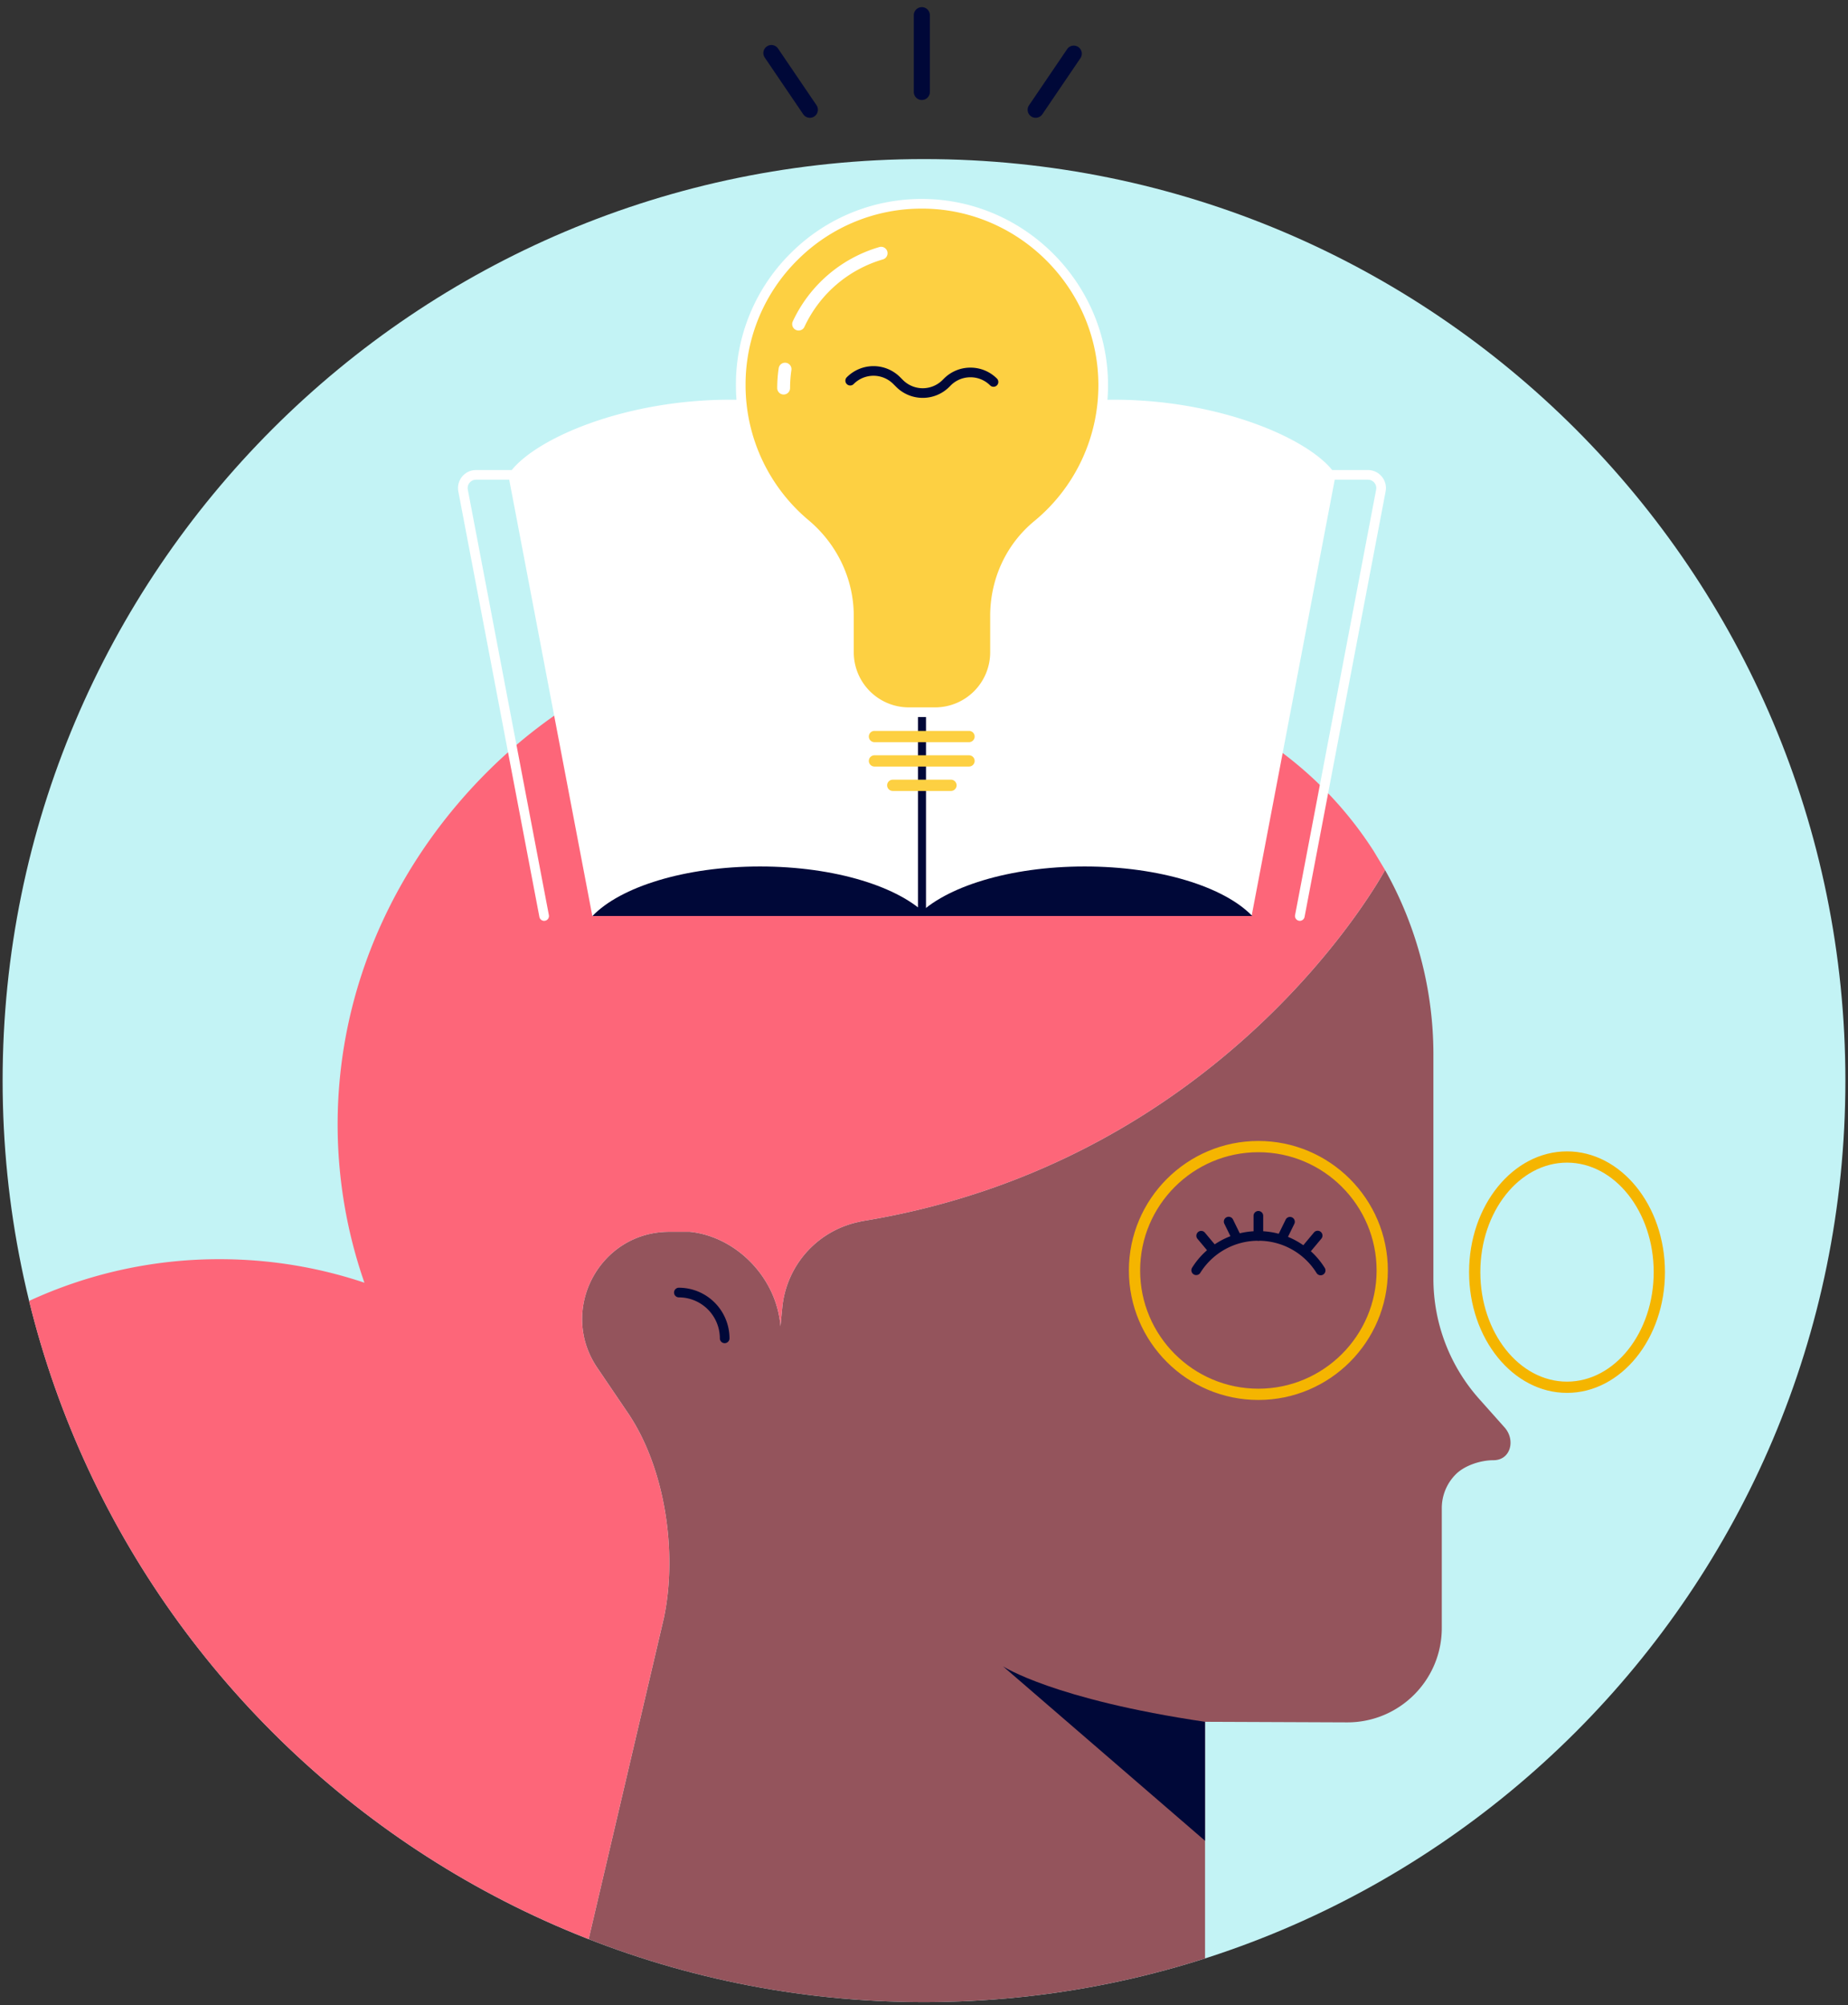 <svg width="200" height="217" xmlns="http://www.w3.org/2000/svg"><rect width="100%" height="100%" fill="#333333" stroke="none"/><g fill="none" fill-rule="evenodd"><path d="M199.717 116.93c0 55.072-44.646 99.717-99.717 99.717-55.072 0-99.716-44.645-99.716-99.717 0-55.072 44.644-99.716 99.716-99.716 55.071 0 99.717 44.644 99.717 99.716" fill="#C3F3F5"/><path d="M71.847 175.094c1.508-7.153.12-16.287-3.885-22.19l-3.32-4.897c-4.245-6.257.238-14.715 7.8-14.715h2.219c5.118.538 9.422 5.07 9.8 10.226l.209-2.076a10.492 10.492 0 018.55-9.273l-.142.007c39.938-6.404 56.82-38.033 56.82-38.033a40.729 40.729 0 015.232 20.001v24.225c0 4.8 1.764 9.43 4.957 13.012l2.737 3.071c1.23 1.376.66 3.557-1.186 3.557-1.433 0-3.139.58-4.08 1.52a5.173 5.173 0 00-1.52 3.676v12.952c0 5.66-4.601 10.243-10.264 10.22l-15.358-.062v25.607c-9.588 3.068-19.809 4.723-30.416 4.723-12.805 0-25.045-2.414-36.294-6.81l8.141-34.741" fill="#94545C"/><path d="M63.706 209.831c-29.908-11.688-52.788-37.405-60.555-69.059a49.028 49.028 0 0120.623-4.515c5.476 0 10.744.894 15.666 2.545a52.104 52.104 0 01-2.9-17.098c0-15.302 6.66-28.817 16.53-38.51 12.947-12.716 32.118-18.844 51.544-13.777l19.977 5.207a40.801 40.801 0 0124.072 17.465l1.234 2.054s-16.881 31.63-56.819 38.033l.141-.007a10.492 10.492 0 00-8.55 9.273l-.208 2.076c-.378-5.156-4.682-9.688-9.8-10.226h-2.22c-7.561 0-12.044 8.458-7.8 14.715l3.32 4.897c3.975 5.858 5.373 14.898 3.919 22.028l-8.174 34.9" fill="#FD6679"/><path d="M130.416 186.315c-16.409-2.425-21.863-6-21.863-6l21.863 18.875v-12.875" fill="#000838"/><path d="M169.59 125.807c-5.173 0-9.381 5.316-9.381 11.85s4.208 11.85 9.38 11.85c5.174 0 9.383-5.316 9.383-11.85s-4.209-11.85-9.382-11.85zm0 24.916c-5.844 0-10.599-5.86-10.599-13.066 0-7.207 4.755-13.067 10.599-13.067 5.845 0 10.6 5.86 10.6 13.067 0 7.206-4.755 13.066-10.6 13.066zM136.186 124.68c-7.056 0-12.795 5.74-12.795 12.797 0 7.053 5.74 12.794 12.795 12.794 7.056 0 12.797-5.74 12.797-12.794 0-7.056-5.741-12.797-12.797-12.797zm0 26.809c-7.727 0-14.012-6.286-14.012-14.012 0-7.727 6.285-14.014 14.012-14.014s14.014 6.287 14.014 14.014c0 7.726-6.287 14.012-14.014 14.012z" fill="#F5B500"/><path d="M78.428 145.344a.521.521 0 01-.522-.521 4.44 4.44 0 00-4.435-4.435.521.521 0 110-1.044 5.485 5.485 0 015.479 5.479.521.521 0 01-.522.521M142.929 137.998a.523.523 0 01-.444-.245 7.384 7.384 0 00-6.297-3.492 7.384 7.384 0 00-6.3 3.492.523.523 0 01-.885-.555 8.429 8.429 0 017.185-3.98 8.428 8.428 0 017.182 3.98.523.523 0 01-.441.8" fill="#000838"/><path d="M136.188 134.26a.521.521 0 01-.522-.52v-2.177a.521.521 0 111.044 0v2.176a.521.521 0 01-.522.522M138.753 134.475a.52.52 0 01-.468-.751l.856-1.748a.521.521 0 11.937.457l-.855 1.75a.523.523 0 01-.47.292M141.32 135.758a.523.523 0 01-.4-.857l1.283-1.534a.521.521 0 11.8.67l-1.281 1.533a.525.525 0 01-.402.188M131.27 135.758a.525.525 0 01-.402-.188l-1.284-1.533a.523.523 0 01.802-.67l1.284 1.534a.523.523 0 01-.4.857M133.835 134.475a.52.52 0 01-.468-.292l-.856-1.75a.522.522 0 11.938-.457l.855 1.747a.522.522 0 01-.47.752" fill="#000838"/><path d="M149.958 53.18l-8.772 46.04a.524.524 0 01-.61.413.521.521 0 01-.416-.609l8.772-46.038a.909.909 0 00-.892-1.08h-3.588l-8.996 47.216h-71.35L55.11 51.906h-3.588a.909.909 0 00-.892 1.08l8.772 46.038a.521.521 0 01-1.026.195l-8.773-46.038c-.11-.574.042-1.16.414-1.61.373-.451.92-.708 1.505-.708h3.864c2.863-3.541 12.365-7.61 23.647-7.61 8.736 0 16.404 3.232 20.748 5.48 4.344-2.248 12.012-5.48 20.748-5.48 11.281 0 20.784 4.069 23.647 7.61h3.864c.583 0 1.132.257 1.504.707.373.45.524 1.037.414 1.61" fill="#FFF"/><path d="M99.78 99.034a.435.435 0 01-.434-.435V48.733a.435.435 0 11.87 0v49.866c0 .24-.195.435-.435.435" fill="#000838"/><path d="M100.395 99.121H64.118c3.02-3.152 10.005-5.36 18.137-5.36 8.134 0 15.118 2.208 18.14 5.36" fill="#000838"/><path d="M135.525 99.121H99.248c3.022-3.152 10.006-5.36 18.138-5.36 8.134 0 15.118 2.208 18.14 5.36" fill="#000838"/><path d="M119.393 41.522c.045 6.151-2.743 11.653-7.136 15.278-2.93 2.418-4.574 6.06-4.574 9.86v3.93c0 3.577-2.899 6.476-6.476 6.476h-2.853a6.477 6.477 0 01-6.476-6.476v-3.931c0-3.86-1.75-7.487-4.704-9.969-4.284-3.597-7.007-8.992-7.007-15.024 0-10.922 8.928-19.759 19.887-19.61 10.617.143 19.264 8.847 19.339 19.466" fill="#FDD042"/><path d="M99.78 22.575a18.956 18.956 0 00-13.408 5.5 18.953 18.953 0 00-5.683 13.59 19.057 19.057 0 006.82 14.626c3.108 2.61 4.89 6.388 4.89 10.368v3.93a5.961 5.961 0 005.955 5.956h2.853a5.962 5.962 0 005.955-5.955v-3.93c0-4.025 1.735-7.765 4.763-10.263a19.028 19.028 0 006.946-14.871c-.073-10.31-8.518-18.81-18.824-18.95l-.267-.001zm1.427 55.013h-2.853a7.006 7.006 0 01-6.998-6.998v-3.931c0-3.67-1.647-7.158-4.518-9.57a20.099 20.099 0 01-7.193-15.423 19.99 19.99 0 015.994-14.333 19.994 19.994 0 0114.422-5.8c10.87.148 19.777 9.113 19.854 19.985a20.064 20.064 0 01-7.327 15.684c-2.785 2.299-4.383 5.746-4.383 9.458v3.93a7.006 7.006 0 01-6.998 6.998z" fill="#FFF"/><path d="M86.43 35.767a.696.696 0 01-.63-.99 14.942 14.942 0 019.365-8.043.695.695 0 11.389 1.336 13.55 13.55 0 00-8.492 7.295.696.696 0 01-.631.402M84.81 42.691a.696.696 0 01-.695-.696c0-.716.054-1.44.158-2.15a.695.695 0 111.376.2 13.58 13.58 0 00-.143 1.951.696.696 0 01-.695.695" fill="#FFF"/><path d="M104.897 80.308H94.664a.609.609 0 110-1.217h10.233a.609.609 0 010 1.217M104.897 82.947H94.664a.609.609 0 110-1.217h10.233a.609.609 0 010 1.217M102.943 85.587h-6.324a.608.608 0 110-1.217h6.324a.609.609 0 010 1.217" fill="#FDD042"/><path d="M99.863 43.053a4.05 4.05 0 01-2.873-1.188l-.32-.32a3.024 3.024 0 00-4.272 0 .522.522 0 11-.737-.738 4.068 4.068 0 015.746 0l.32.32a3.023 3.023 0 004.271 0l.157-.156a4.036 4.036 0 012.873-1.19c1.085 0 2.106.423 2.873 1.19a.522.522 0 01-.738.738 3.003 3.003 0 00-2.135-.884 3 3 0 00-2.136.884l-.156.156a4.051 4.051 0 01-2.873 1.188M99.766 10.82a.87.87 0 01-.87-.87V1.615a.87.87 0 011.739 0V9.95c0 .48-.39.87-.87.87M112.089 12.746a.867.867 0 01-.719-1.358l4.14-6.099a.87.87 0 011.438.977l-4.14 6.099a.87.87 0 01-.72.38M87.65 12.746a.869.869 0 01-.72-.381l-4.14-6.1a.87.87 0 111.438-.976l4.14 6.099a.87.87 0 01-.718 1.358" fill="#000838"/></g></svg>